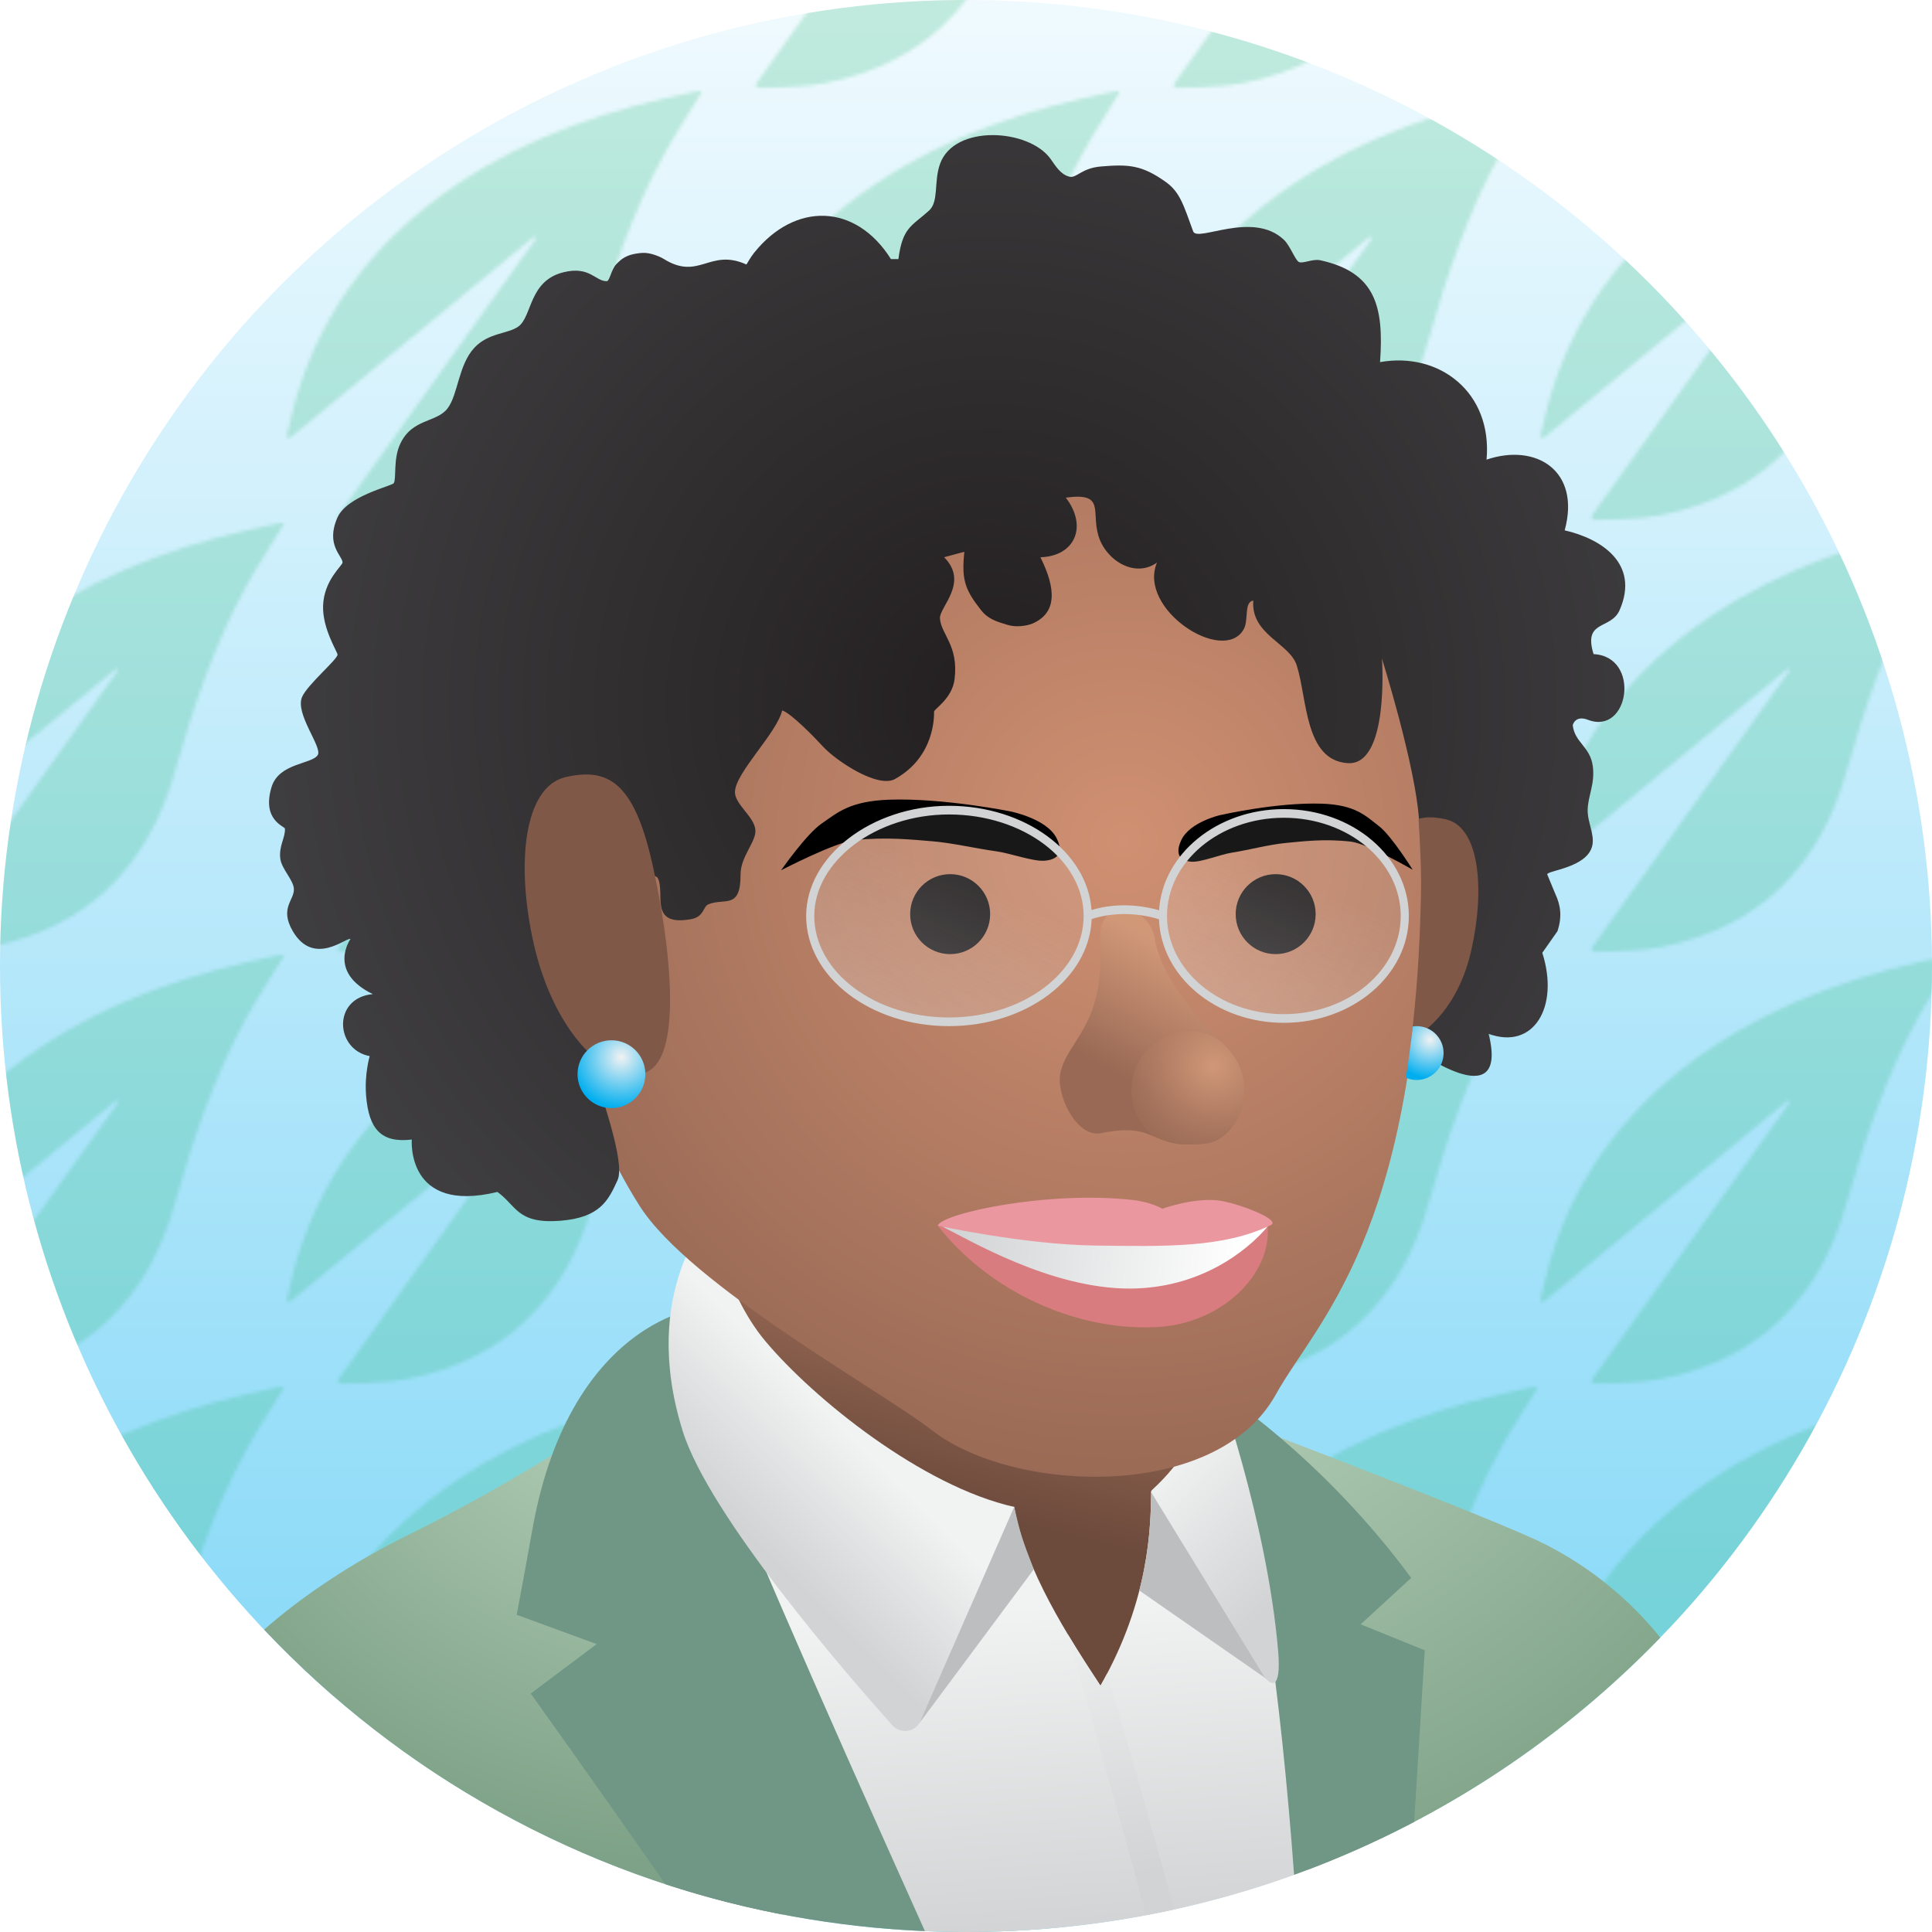 <?xml version="1.0" encoding="UTF-8"?>
<svg id="Layer_2" data-name="Layer 2" xmlns="http://www.w3.org/2000/svg" xmlns:xlink="http://www.w3.org/1999/xlink" viewBox="0 0 611.241 611.241">
  <defs>
    <style>
      .cls-1 {
        fill: url(#linear-gradient-2);
      }

      .cls-2 {
        fill: url(#radial-gradient-9);
      }

      .cls-3 {
        fill: url(#linear-gradient-10);
      }

      .cls-4 {
        fill: #231f20;
      }

      .cls-5 {
        fill: #d97c80;
      }

      .cls-6, .cls-7 {
        fill-rule: evenodd;
      }

      .cls-6, .cls-8 {
        fill: #709685;
      }

      .cls-9 {
        fill: #2bb673;
      }

      .cls-10 {
        fill: none;
      }

      .cls-11 {
        fill: url(#linear-gradient-4);
      }

      .cls-12 {
        fill: url(#radial-gradient-5);
      }

      .cls-13 {
        fill: #ea979f;
      }

      .cls-14 {
        fill: url(#radial-gradient);
      }

      .cls-15 {
        fill: url(#linear-gradient-3);
      }

      .cls-16 {
        fill: url(#linear-gradient-5);
      }

      .cls-17 {
        fill: url(#linear-gradient-8);
      }

      .cls-7 {
        fill: url(#radial-gradient-3);
      }

      .cls-18 {
        fill: url(#radial-gradient-8);
      }

      .cls-19 {
        fill: url(#New_Pattern_3);
        opacity: .24;
      }

      .cls-20 {
        fill: url(#radial-gradient-2);
      }

      .cls-21 {
        fill: #d1d3d4;
      }

      .cls-22 {
        fill: url(#radial-gradient-4);
      }

      .cls-23 {
        fill: url(#linear-gradient-7);
      }

      .cls-24 {
        fill: url(#linear-gradient-9);
      }

      .cls-25 {
        fill: url(#linear-gradient-6);
      }

      .cls-26 {
        fill: url(#radial-gradient-6);
      }

      .cls-27 {
        fill: url(#radial-gradient-7);
      }

      .cls-28 {
        fill: url(#linear-gradient);
      }

      .cls-29 {
        fill: #bcbec0;
      }
    </style>
    <linearGradient id="linear-gradient" x1="305.62" y1="-79.35" x2="305.62" y2="1246.7" gradientUnits="userSpaceOnUse">
      <stop offset="0" stop-color="#fff"/>
      <stop offset="1" stop-color="#00aeef"/>
    </linearGradient>
    <pattern id="New_Pattern_3" data-name="New Pattern 3" x="0" y="0" width="118.395" height="122.288" patternTransform="translate(-4933.282 -2840.878) scale(1.111)" patternUnits="userSpaceOnUse" viewBox="0 0 118.395 122.288">
      <g>
        <rect class="cls-10" width="118.395" height="122.288"/>
        <path class="cls-9" d="M118.395.025c-3.721,6.105-7.538,11.867-10.853,17.904-9.19,16.736-15.218,34.687-20.406,53.01-7.642,26.989-24.884,44.287-52.788,49.83-6.249,1.241-12.783,1.051-19.186,1.519l-.651-1.116c18.84-26.397,37.681-52.794,56.521-79.192-.172-.182-.343-.364-.515-.546C47.292,60.567,24.067,79.701.843,98.835c-.281-.144-.562-.289-.843-.433.958-3.873,1.751-7.795,2.899-11.611,7.706-25.619,23.416-45.235,45.387-60.079C69.186,12.591,92.603,4.912,117.095.034c.355-.071.735-.009,1.3-.009Z"/>
      </g>
    </pattern>
    <linearGradient id="linear-gradient-2" x1="335.504" y1="343.675" x2="302.603" y2="477.665" gradientUnits="userSpaceOnUse">
      <stop offset="0" stop-color="#d09072"/>
      <stop offset="1" stop-color="#6c4a3c"/>
    </linearGradient>
    <radialGradient id="radial-gradient" cx="220.02" cy="391.057" fx="220.02" fy="391.057" r="198.504" gradientUnits="userSpaceOnUse">
      <stop offset="0" stop-color="#c8dfc9"/>
      <stop offset="1" stop-color="#7ea287"/>
    </radialGradient>
    <linearGradient id="linear-gradient-3" x1="313.219" y1="508.93" x2="320.624" y2="613.065" gradientUnits="userSpaceOnUse">
      <stop offset="0" stop-color="#f1f2f2"/>
      <stop offset="1" stop-color="#d1d3d4"/>
    </linearGradient>
    <radialGradient id="radial-gradient-2" cx="358.907" cy="361.519" fx="358.907" fy="361.519" r="251.43" xlink:href="#radial-gradient"/>
    <linearGradient id="linear-gradient-4" x1="268.85" y1="454.003" x2="236.853" y2="486" xlink:href="#linear-gradient-3"/>
    <linearGradient id="linear-gradient-5" x1="369.845" y1="460.491" x2="409.211" y2="500.722" xlink:href="#linear-gradient-3"/>
    <radialGradient id="radial-gradient-3" cx="355.459" cy="265.848" fx="355.459" fy="265.848" r="299.867" gradientUnits="userSpaceOnUse">
      <stop offset="0" stop-color="#d09072"/>
      <stop offset="1" stop-color="#805848"/>
    </radialGradient>
    <linearGradient id="linear-gradient-6" x1="269.373" y1="364.832" x2="248.359" y2="403.517" gradientTransform="translate(79.228 -99.166) rotate(.234) scale(1.103) skewX(.469)" gradientUnits="userSpaceOnUse">
      <stop offset="0" stop-color="#d19878"/>
      <stop offset=".886" stop-color="#996955"/>
    </linearGradient>
    <linearGradient id="linear-gradient-7" x1="392.393" y1="403.146" x2="300.663" y2="395.1" gradientUnits="userSpaceOnUse">
      <stop offset="0" stop-color="#fff"/>
      <stop offset="1" stop-color="#d1d3d4"/>
    </linearGradient>
    <radialGradient id="radial-gradient-4" cx="313.06" cy="222.765" fx="313.06" fy="222.765" r="250.337" gradientUnits="userSpaceOnUse">
      <stop offset="0" stop-color="#231f20"/>
      <stop offset="1" stop-color="#414042"/>
    </radialGradient>
    <radialGradient id="radial-gradient-5" cx="-542.462" cy="1691.619" fx="-530.28" fy="1659.491" r="34.36" gradientTransform="translate(-485.015 -2637.445) rotate(-29.7) scale(.915 1.703) skewX(-13.383)" xlink:href="#radial-gradient-3"/>
    <radialGradient id="radial-gradient-6" cx="457.092" cy="293.763" fx="466.503" fy="268.945" r="26.542" gradientTransform="translate(0 -129.382) scale(1 1.44)" xlink:href="#radial-gradient-3"/>
    <linearGradient id="linear-gradient-8" x1="275.785" y1="345.231" x2="305.111" y2="278.713" gradientUnits="userSpaceOnUse">
      <stop offset="0" stop-color="#fcfcfc" stop-opacity=".3"/>
      <stop offset="1" stop-color="#f1f2f2" stop-opacity=".1"/>
    </linearGradient>
    <linearGradient id="linear-gradient-9" x1="383.502" y1="341.899" x2="411.064" y2="279.38" xlink:href="#linear-gradient-8"/>
    <radialGradient id="radial-gradient-7" cx="196.519" cy="334.481" fx="196.519" fy="334.481" r="16.264" gradientUnits="userSpaceOnUse">
      <stop offset="0" stop-color="#f1f2f2"/>
      <stop offset="1" stop-color="#00aeef"/>
    </radialGradient>
    <radialGradient id="radial-gradient-8" cx="452.465" cy="328.905" fx="452.465" fy="328.905" r="12.292" xlink:href="#radial-gradient-7"/>
    <radialGradient id="radial-gradient-9" cx="383.869" cy="337.205" fx="383.869" fy="337.205" r="33.371" gradientUnits="userSpaceOnUse">
      <stop offset="0" stop-color="#d19878"/>
      <stop offset="1" stop-color="#996955" stop-opacity=".5"/>
    </radialGradient>
    <linearGradient id="linear-gradient-10" x1="345.512" y1="505.301" x2="360.041" y2="593.312" xlink:href="#linear-gradient-3"/>
  </defs>
  <g id="Bitmojis">
    <g id="Eco_PFP">
      <circle class="cls-28" cx="305.62" cy="305.62" r="305.62"/>
      <circle class="cls-19" cx="305.62" cy="305.62" r="305.62"/>
      <rect class="cls-1" x="219.931" y="397.902" width="169.514" height="142.539"/>
      <path class="cls-14" d="M199.307,444.38s-30.96,21.958-70.611,41.475c-16.581,8.161-32.871,18.884-45.139,29.73,43.094,45.561,100.056,77.853,164.132,90.148l-48.383-161.354Z"/>
      <path class="cls-15" d="M400.819,457.996c-8.83-11.97-15.627-6.822-19.956.236-4.467,7.282-9.265,10.012-16.657,13.68-.136,11.053-.517,34.195-16.04,61.407-10.013-15.228-23.91-36.625-27.299-56.564-11.427-.485-13.465.08-28.711-5.696-51.912-19.667-80.622-9.101-80.622-9.101l72.06,148.486c7.276.518,14.619.797,22.027.797,39.343,0,76.947-7.44,111.49-20.981-3.606-62.169-8.929-122.284-16.291-132.264Z"/>
      <path class="cls-20" d="M484.898,486.705c-22.981-10.313-90.366-35.865-90.366-35.865l19.703,140.512c42.317-16.095,80.132-41.313,111.042-73.263-13.125-16.312-28.667-26.128-40.379-31.385Z"/>
      <path class="cls-6" d="M446.475,499.218c-28.613-38.802-60.906-59.215-60.906-59.215,12.478,41.148,19.724,97.132,23.854,153.144,13.107-4.733,25.793-10.343,37.998-16.748l3.339-54.286-20.287-8.218,16.003-14.677Z"/>
      <path class="cls-29" d="M290.934,545.079l36.126-48.565c-3.658-9.607-4.135-10.738-6.193-19.759-.638-.027-1.242-.051-1.826-.072l-28.107,68.396Z"/>
      <path class="cls-8" d="M223.85,450.887c-10.763-34.067,8.486-22.472,3.587-37.062-2.89-2.245-46.832,2.2-58.949,69.782-2.744,15.304-3.171,17.439-5.016,27.274l25.304,9.275-20.87,15.651s19.361,26.988,42.629,60.329c25.999,8.504,53.53,13.614,82.076,14.81-34.962-77.751-62.963-141.703-68.762-160.059Z"/>
      <path class="cls-29" d="M364.206,471.912c-.082,6.643-.257,17.654-3.748,31.288l40.646,28.245-36.047-59.958c-.282.141-.561.282-.851.425Z"/>
      <path class="cls-11" d="M320.867,476.755c-28.984-6.489-63.33-34.092-78.743-52.469-13.328-15.891-17.157-39.767-17.157-39.767,0,0-22.82,23.901-8.976,68.242,8.362,26.783,51.694,76.718,66.328,93.077,2.405,2.688,6.714,2.306,8.615-.759l29.933-68.324Z"/>
      <path class="cls-16" d="M364.28,472.23l35.214,57.426c2.227,3.575,6.033,6.04,4.867-7.516-3.542-41.178-19.596-85.654-19.596-85.654h-4.495s4.81,15.927-15.856,34.976c-.213.196-.271.513-.134.769Z"/>
      <g id="Eco_Side_Happy">
        <path class="cls-7" d="M450.045,283.699c-2.406,107.668-33.58,134.396-46.452,157.567-18.752,33.757-82.919,31.352-108.787,11.206-15.78-12.289-76.688-45.961-92.506-71.048-19.617-31.113-17.822-48.004-17.822-97.725,0-100.272,46.262-153.819,127.282-153.819s140.524,53.572,138.284,153.819Z"/>
        <circle class="cls-4" cx="300.605" cy="289.212" r="12.652"/>
        <circle class="cls-4" cx="403.593" cy="289.212" r="12.652"/>
        <path d="M247.118,275.334s8.023-11.477,12.759-14.725c5.026-3.447,8.831-7.179,21.582-7.61,16.955-.573,38.194,3.707,38.194,3.707,0,0,11.475,2.251,14.609,8.44,3.133,6.189-1.83,7.034-3.861,7.17-3.699.248-10.777-2.381-15.331-3.001-6.091-.83-14.009-2.665-20.011-3.146-6.291-.504-14.71-1.453-24.691-.364-6.245.681-23.25,9.529-23.25,9.529Z"/>
        <path d="M446.935,275.166s-6.705-10.777-10.677-13.818c-4.214-3.227-7.4-6.728-18.123-7.087-14.258-.478-32.135,3.63-32.135,3.63,0,0-9.659,2.161-12.317,8.001-2.658,5.839,1.513,6.616,3.221,6.737,3.11.22,9.072-2.281,12.905-2.882,5.125-.804,11.791-2.56,16.841-3.036,5.292-.498,12.377-1.422,20.767-.433,5.249.619,19.519,8.888,19.519,8.888Z"/>
        <path class="cls-25" d="M387.38,330.6c12.677,12.391,4.04,29.987-5.755,31.165-18.545,2.23-14.48-7.083-33.356-3.246-7.619,1.549-14.322-12.208-12.772-19.167,2.31-10.368,14.145-14.996,12.592-41.543-.882-15.07,15.539-11.712,17.26-.759,1.711,10.886,11.598,23.353,22.03,33.55Z"/>
        <path class="cls-23" d="M298.073,388.064l38.783,3.007,64.192-3.007s-9.54,28.198-46.951,27.392c-37.41-.806-56.024-27.392-56.024-27.392Z"/>
        <path class="cls-5" d="M357.844,407.672c21.619-.187,36.431-11.574,43.204-19.608,1.268,14.862-14.282,30.758-35.186,31.802-25.692,1.284-53.009-11.416-69.182-32.096,0,0-.369-.549,1.394.293,7.817,3.737,34.271,19.829,59.771,19.608Z"/>
        <path class="cls-13" d="M402.056,387.594c3.295-1.589-8.996-6.408-15.421-7.617-7.983-1.502-18.88,2.441-18.88,2.441,0,0-3.524-2.091-9.178-2.745-26.765-3.097-60.751,4.216-61.898,8.097,0,0,27.456,5.993,49.601,6.289,22.596.302,40.783.764,55.776-6.465Z"/>
        <path class="cls-22" d="M426.398,241.441c-13.679-.863-12.784-20.444-16.154-30.966-2.25-7.027-14.525-9.679-13.738-20.468-3.047.497-1.357,6.2-3.056,9.141-6.462,11.189-33.607-6.397-27.411-21.154-7.02,5.014-16.185-.725-18.518-8.476-2.35-7.806,2.263-13.777-10.334-12.081,7.02,9.112,2.894,18.552-8.024,18.862,5.079,10.163,5.175,17.674-2.519,20.982-1.669.718-5.102,1.252-7.778.447-3.391-1.019-6.189-1.788-8.447-4.649-5.12-6.487-6.257-9.612-5.322-18.515l-6.398,1.732c8.012,8.056-1.616,15.806-1.32,19.402.422,5.141,5.95,8.519,4.618,19.236-.756,6.086-6.486,9.412-6.482,10.207.006,1.018.432,14.236-12.37,21.327-5.449,3.018-18.577-5.727-22.748-10.252-2.586-2.806-10.159-10.651-12.935-11.444-1.737,7.215-14.647,19.521-14.933,25.674-.186,3.994,6.185,7.88,6.468,12.235.235,3.625-4.706,8.372-4.692,13.899.029,11.329-4.924,7.395-10.191,9.524-1.752.708-1.248,3.95-5.54,4.711-13.478,2.39-7.998-8.294-10.471-13.018-.398-.76-3.181-1.271-4.276-3.045-2.651-4.293-5.7-3.11-7.245-9.146-3.506-13.696-5.364-23.568-3.338-14.21.888,4.101.268,35.407-.238,38.147-.336,1.816,1.696.791,0,5.484-8.633,23.887-20.129,12.546,1.304,3.636l-14.178,13.888c5.96,20.504,5.028,15.812,7.868,26.464,1.639,6.149,9.997,28.587,7.391,34.332-2.885,6.36-5.484,11.888-18.137,12.874-13.648,1.064-13.811-4.768-19.89-9.119-28.983,7.073-27.083-16.567-27.083-16.567-9.729,1.149-13.557-3.358-14.443-13.722-.594-6.945,1.129-12.685,1.129-12.685-10.967-2.027-11.843-18.423.98-19.615-14.496-7.033-7.068-17.419-7.068-17.419-1.023-.832-11.554,8.955-18.245-2.489-4.332-7.409.634-9.831.341-13.505-.216-2.7-3.809-6.179-4.272-9.298-.599-4.036,1.628-6.85,1.442-9.636-.05-.753-7.412-2.679-4.227-13.168,2.329-7.669,12.802-7.183,14.619-10.135,1.532-2.49-7.349-13.132-4.939-18.429,1.795-3.945,11.156-11.8,11.192-13.318.02-.826-4.813-8.173-4.574-15.475.266-8.104,6.145-12.711,6.156-13.666.024-2.087-5.45-5.554-1.622-14.214,3.073-6.952,17.289-9.971,17.841-10.915.858-1.468-.224-7.591,2.027-12.41,3.792-8.12,11.475-6.64,14.983-11.232,3.338-4.369,3.412-13.765,8.498-19.204,4.429-4.737,10.5-4.325,13.83-6.645,4.51-3.143,3.287-14.538,14.399-17.23,8.304-2.012,9.966,2.852,13.621,2.837.952-.004,1.42-3.773,3.088-5.425,1.441-1.427,2.899-3.099,8.029-3.517,2.645-.215,5.798,1.199,6.97,1.927,11.19,6.948,14.446-3.532,26.118,1.736,0,0,1.495-2.577,2.423-3.694,12.911-16.135,32.146-15.747,43.301,1.988l2.362-.003c1.281-10.1,4.262-10.45,9.669-15.331,3.209-2.896,1.458-9.146,3.513-14.841,4.516-12.517,28.056-11.131,34.969-1.515,1.466,2.039,3.066,4.878,5.909,5.606,2.297.589,3.765-2.695,10.016-3.224,8.752-.74,12.988-.462,20.483,4.879,4.516,3.219,5.631,7.272,8.694,15.654,1.3,3.556,18.915-6.717,28.736,2.692,1.928,1.847,3.497,6.262,4.653,6.954,1.18.707,4.419-1.033,6.807-.513,17.384,3.788,20.207,14.473,18.927,32.23,18.764-3.358,35.611,9.588,33.694,30.852,15.662-5.323,29.884,3.489,24.717,22.371,11.576,2.638,23.816,10.508,17.387,25.226-2.78,6.366-11.642,2.952-8.241,13.932,15.03.73,11.314,25.828-1.795,20.777-4.081-1.572-4.796,1.702-4.796,1.702.598,5.511,5.544,6.774,6.348,12.997.72,5.57-1.463,9.098-1.623,13.655-.142,4.023,2.298,7.93,1.44,11.529-1.659,6.956-14.266,7.786-14.241,9.022l2.467,5.967c1.886,3.971,2.22,7.548.791,11.987l-4.815,6.862c5.48,17.104-2.743,30.853-16.976,25.637,6.706,27.031-23.863,4.476-23.863,4.476,0,0,5.326-20.142,1.824-72.352-1.149-17.131-11.712-50.845-11.712-50.845,0,0,2.413,33.914-10.819,33.08Z"/>
        <path class="cls-12" d="M206.265,272.748c5.815,25.477,10.374,63.751-2.857,66.771-13.231,3.02-28.671-15.185-34.486-40.662s-3.192-49.98,10.039-53c13.231-3.02,21.489,1.414,27.305,26.891Z"/>
        <path class="cls-26" d="M457.508,259.232c-3.27-.747-6.154-.913-8.714-.172.491,8.149.942,16.082.751,24.64-.411,18.375-1.459,31.616-3.073,45.246,7.767-4.3,15.608-13.39,18.94-27.986,4.578-20.059,2.513-39.35-7.904-41.728Z"/>
        <g>
          <ellipse class="cls-17" cx="300.228" cy="289.789" rx="43.809" ry="33.484"/>
          <ellipse class="cls-24" cx="406.474" cy="289.79" rx="38.534" ry="32.113"/>
          <path class="cls-21" d="M406.187,255.982c-21.095,0-38.383,14.2-39.482,32.008-10.031-2.867-18.012-1.128-21.368-.081-1.272-18.348-21.017-32.974-45.109-32.974-24.489,0-45.178,15.962-45.178,34.855,0,19.219,20.267,34.855,45.178,34.855,24.482,0,44.465-15.106,45.145-33.871,2.492-.852,10.823-3.13,21.306.053.645,18.163,18.113,32.77,39.508,32.77,21.802,0,39.539-15.166,39.539-33.807s-17.737-33.808-39.539-33.808ZM300.228,321.903c-23.493,0-42.606-14.406-42.606-32.113,0-17.407,19.512-32.113,42.606-32.113,23.493,0,42.605,14.406,42.605,32.113s-19.112,32.113-42.605,32.113ZM406.187,320.855c-20.384,0-36.967-13.936-36.967-31.066s16.583-31.066,36.967-31.066,36.967,13.937,36.967,31.066-16.583,31.066-36.967,31.066Z"/>
        </g>
        <circle class="cls-27" cx="193.449" cy="339.846" r="10.729"/>
        <path class="cls-18" d="M448.199,324.645c-.423,0-.835.041-1.242.101-.627,5.712-1.352,11.11-2.157,16.231,1.042.454,2.19.709,3.399.709,4.705,0,8.52-3.815,8.52-8.52s-3.815-8.52-8.52-8.52Z"/>
        <path class="cls-2" d="M387.38,330.6c-.007-.007-.015-.014-.022-.021-1.975-1.931-4.412-3.377-7.119-3.927-1.779-.362-3.65-.468-5.575-.277-8.913.884-16.037,8.216-16.673,17.15-.466,6.54,2.465,12.407,7.192,16.064,3.624,1.558,7.264,3.281,16.443,2.177,9.794-1.178,18.432-18.774,5.754-31.165Z"/>
      </g>
      <path class="cls-3" d="M350.267,529.471c-.67,1.274-1.364,2.555-2.101,3.848-3.203-4.871-6.802-10.374-10.328-16.257,2.579,9.136,14.32,50.772,24.875,88.831,2.924-.553,5.833-1.147,8.726-1.782-9.246-34.334-17.68-62.974-21.171-74.64Z"/>
    </g>
  </g>
</svg>